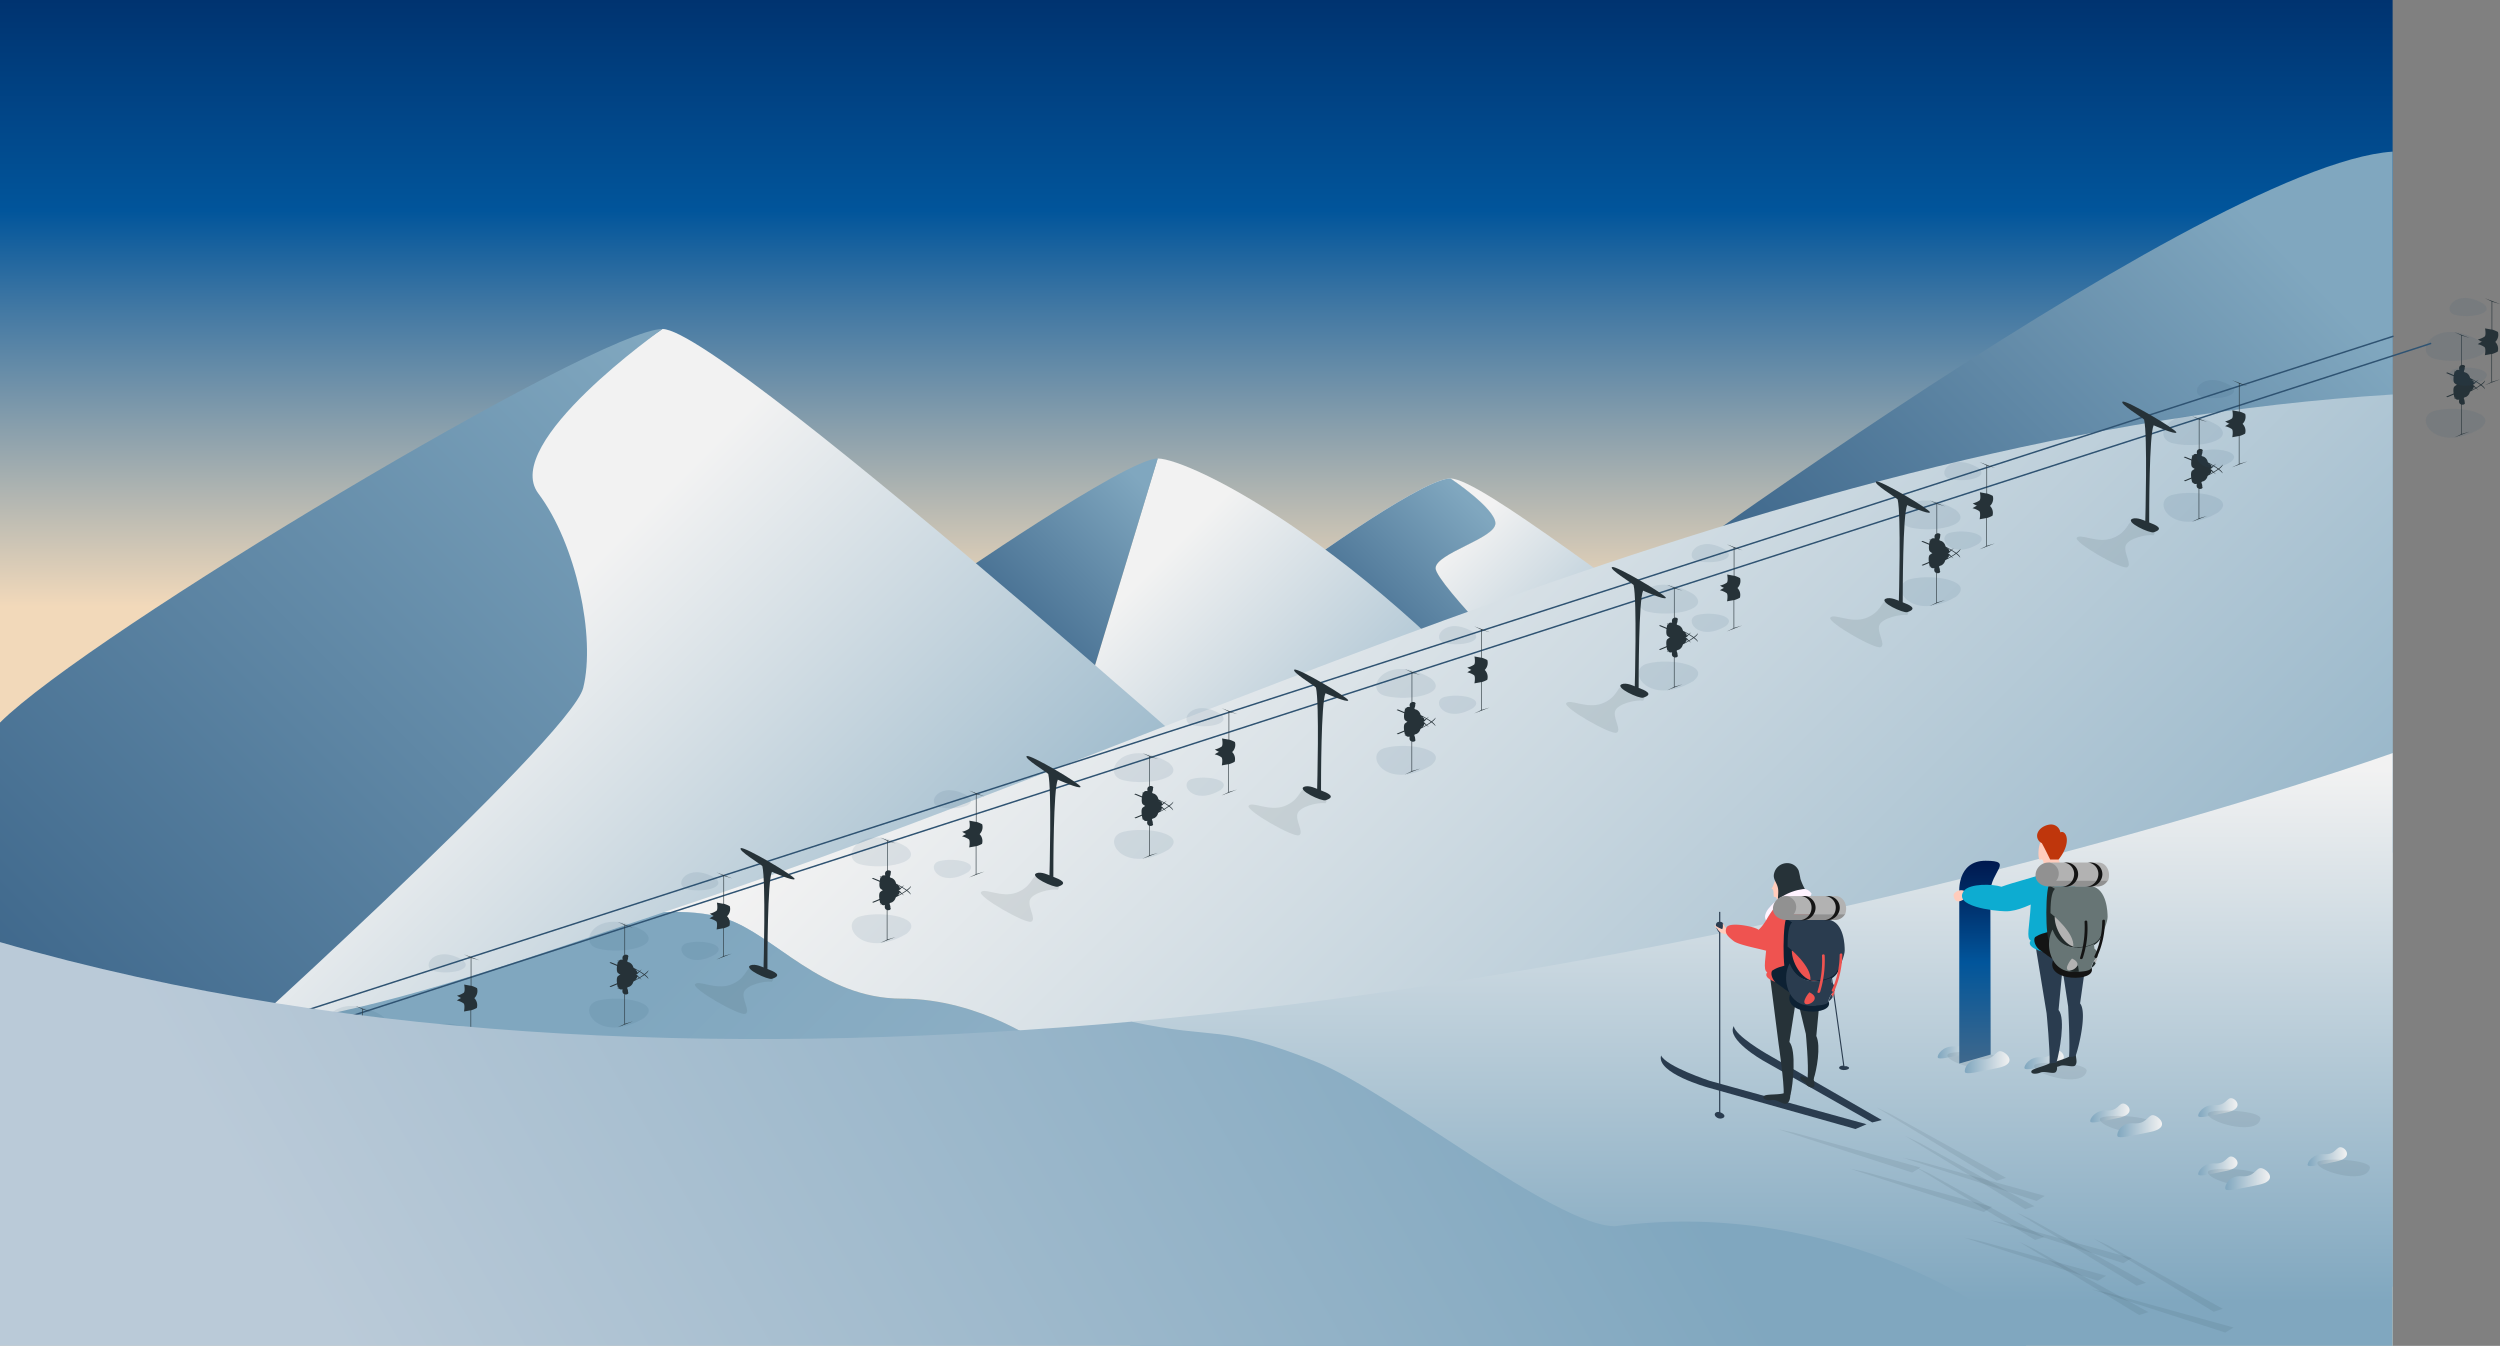 <svg id="Layer_1" data-name="Layer 1" xmlns="http://www.w3.org/2000/svg" xmlns:xlink="http://www.w3.org/1999/xlink"
     viewBox="0 0 835.9 450">
    <rect x="0" y="0" width="835.9" height="450" fill="#808080" stroke="none"/>
    <defs>
        <style>
            .cls-1,.cls-3{fill:#263238;}.cls-2{fill:#2f5372;}.cls-2,.cls-3,.cls-4{opacity:0.1;isolation:isolate;}.cls-22,.cls-4{fill:#2a3c4f;}.cls-5{fill:url(#linear-gradient);}.cls-6{fill:url(#linear-gradient-2);}.cls-7{fill:url(#linear-gradient-3);}.cls-8{fill:url(#linear-gradient-4);}.cls-9{fill:url(#linear-gradient-5);}.cls-10{fill:url(#linear-gradient-6);}.cls-11{fill:url(#linear-gradient-7);}.cls-12{fill:url(#linear-gradient-8);}.cls-13{fill:url(#linear-gradient-9);}.cls-14{fill:url(#linear-gradient-10);}.cls-15{fill:url(#linear-gradient-11);}.cls-16{fill:url(#linear-gradient-12);}.cls-17{fill:url(#linear-gradient-13);}.cls-18{fill:url(#linear-gradient-14);}.cls-19{fill:none;stroke:#2f5372;stroke-miterlimit:10;stroke-width:0.5px;}.cls-20{fill:url(#linear-gradient-15);}.cls-21{fill:url(#linear-gradient-16);}.cls-23{fill:#ffccbc;}.cls-24{fill:#fff3ff;}.cls-25{fill:#ef5350;}.cls-26{fill:#0d2133;}.cls-27{fill:#b2b2b2;}.cls-28{fill:#919191;}.cls-29{fill:#141414;}.cls-30{fill:url(#linear-gradient-17);}.cls-31{fill:#312e54;}.cls-32{fill:#0dacd1;}.cls-33{fill:#bf360c;}.cls-34{fill:#222b2b;}.cls-35{fill:#677575;}
        </style>
        <linearGradient id="linear-gradient" x1="1.06" y1="8.77" x2="-12.13" y2="8.77"
                        gradientTransform="translate(12.1 -5.6)" gradientUnits="userSpaceOnUse">
            <stop offset="0" stop-color="#f2f2f2"/>
            <stop offset="1" stop-color="#80a7bf"/>
        </linearGradient>
        <linearGradient id="linear-gradient-2" x1="11.99" y1="13.19" x2="-2.98" y2="13.19"
                        xlink:href="#linear-gradient"/>
        <linearGradient id="linear-gradient-3" x1="400" y1="513.87" x2="400" y2="249.19"
                        gradientTransform="matrix(1, 0, 0, -1, 0, 452)" gradientUnits="userSpaceOnUse">
            <stop offset="0" stop-color="#00194f"/>
            <stop offset="0.21" stop-color="#00306c"/>
            <stop offset="0.5" stop-color="#01559b"/>
            <stop offset="0.62" stop-color="#4077a3"/>
            <stop offset="0.89" stop-color="#bfbdb3"/>
            <stop offset="1" stop-color="#f2d9ba"/>
        </linearGradient>
        <linearGradient id="linear-gradient-4" x1="496.1" y1="280.65" x2="569.63" y2="207.12"
                        gradientTransform="matrix(1, 0, 0, -1, 0, 452)" xlink:href="#linear-gradient"/>
        <linearGradient id="linear-gradient-5" x1="472.4" y1="256.95" x2="545.93" y2="183.42"
                        gradientTransform="matrix(1, 0, 0, -1, 0, 452)" xlink:href="#linear-gradient"/>
        <linearGradient id="linear-gradient-6" x1="494.98" y1="279.52" x2="568.5" y2="206"
                        gradientTransform="matrix(1, 0, 0, -1, 0, 452)" xlink:href="#linear-gradient"/>
        <linearGradient id="linear-gradient-7" x1="1214.61" y1="195.61" x2="1073.25" y2="336.97"
                        gradientTransform="translate(1868.3 452) rotate(180)" gradientUnits="userSpaceOnUse">
            <stop offset="0" stop-color="#3f688c"/>
            <stop offset="1" stop-color="#80a7bf"/>
        </linearGradient>
        <linearGradient id="linear-gradient-8" x1="459.65" y1="227.6" x2="503.98" y2="271.93"
                        gradientTransform="matrix(1, 0, 0, -1, 0, 452)" xlink:href="#linear-gradient-7"/>
        <linearGradient id="linear-gradient-9" x1="382.07" y1="258.87" x2="488.53" y2="152.42"
                        gradientTransform="matrix(1, 0, 0, -1, 0, 452)" xlink:href="#linear-gradient"/>
        <linearGradient id="linear-gradient-10" x1="339.07" y1="232.87" x2="389.36" y2="283.16"
                        gradientTransform="matrix(1, 0, 0, -1, 0, 452)" xlink:href="#linear-gradient-7"/>
        <linearGradient id="linear-gradient-11" x1="161.86" y1="227.04" x2="335.06" y2="53.84"
                        gradientTransform="matrix(1, 0, 0, -1, 0, 452)" xlink:href="#linear-gradient"/>
        <linearGradient id="linear-gradient-12" x1="419.5" y1="325" x2="749.04" y2="-4.54"
                        gradientTransform="matrix(1, 0, 0, -1, 0, 452)" xlink:href="#linear-gradient"/>
        <linearGradient id="linear-gradient-13" x1="6.03" y1="121.91" x2="218.78" y2="334.65"
                        gradientTransform="matrix(1, 0, 0, -1, 0, 452)" xlink:href="#linear-gradient-7"/>
        <linearGradient id="linear-gradient-14" x1="193.45" y1="95.9" x2="518.86" y2="-229.51"
                        gradientTransform="matrix(1, 0, 0, -1, 0, 452)" gradientUnits="userSpaceOnUse">
            <stop offset="0" stop-color="#80a7bf"/>
            <stop offset="1" stop-color="#bacad8"/>
        </linearGradient>
        <linearGradient id="linear-gradient-15" x1="588.95" y1="194.76" x2="588.95" y2="16.48"
                        gradientTransform="matrix(1, 0, 0, -1, 0, 452)" xlink:href="#linear-gradient"/>
        <linearGradient id="linear-gradient-16" x1="501.64" y1="163.54" x2="140.76" y2="-44.81"
                        xlink:href="#linear-gradient-14"/>
        <linearGradient id="linear-gradient-17" x1="661.87" y1="164.2" x2="661.87" y2="96.4"
                        gradientTransform="matrix(1, 0, 0, -1, 0, 452)" gradientUnits="userSpaceOnUse">
            <stop offset="0" stop-color="#00194f"/>
            <stop offset="0.21" stop-color="#00306c"/>
            <stop offset="0.5" stop-color="#01559b"/>
            <stop offset="0.59" stop-color="#0c5998"/>
            <stop offset="1" stop-color="#3f688c"/>
        </linearGradient>
        <symbol id="cart" data-name="cart" viewBox="0 0 19.9 35.3">
            <path class="cls-1"
                  d="M15.6,19.3c0-.6-.6,0-.6-.2a3.4,3.4,0,0,1,.4-1.2l1-.7h-.1l1.3-1.3L16,17c.1-.6-.2-1-1.2-.9a2.4,2.4,0,0,0-1-2.3c-.4-.4-1.3-.2-1-.9s.2-1.2.2-1.2h.1s.2-.8-1.1-.7h0V1.2l2.7.8L9.5,0l2.3,1.1v10c-1,.3-.6,1.6-.6,1.6s-1.2-.3-1.3.6H9.6s-.8,3,0,3.8a9.4,9.4,0,0,0,2.3,1.3v.2c-.2-.1-.1.9-.1.9L6.8,21.6l.4.2a61,61,0,0,0,6.9-3.2h.3c0,.3-.1.6-.2.6a2.5,2.5,0,0,0-.1.8L9.4,22.3h.4s10.1-4.3,10-6.1C18.8,17.6,15.6,19.3,15.6,19.3ZM13,18.8c-.1-.6-.5.1-.6-.1v-.3l1,.2Z"/>
            <path class="cls-2" d="M3.1,26.3c-7.9,1.9,0,14.9,15.2,5.9C24.6,27,11,24.4,3.1,26.3Z"/>
        </symbol>
        <symbol id="post" data-name="post" viewBox="0 0 33.4 55.5">
            <path class="cls-1"
                  d="M18.6,39.2c-2.4,1.1,5.9,4.9,7.2,4.5,3.8-1.2.6-2.5-1.5-3.3,0-3,0-29.6,1.5-32.5,0,0,7.4,3.3,7.6,2.4S16.5-.7,15.4,0,22,5.3,22.6,6c1.2,5,.4,33.9.4,33.9S20.2,38.5,18.6,39.2Z"/>
            <path class="cls-3"
                  d="M.1,45.5C-1.1,47,15,56.2,16.9,55.4s-1.4-5.1-.4-7.4,6.9-3.7,9.3-3.3c2.3-2.9-6.3-4.4-7.4-4.5s-1.5,3.7-6.5,5.5S1.3,44,.1,45.5Z"/>
        </symbol>
        <symbol id="cart_2" data-name="cart 2" viewBox="0 0 17 29.3">
            <path class="cls-2" d="M2,23.6c-5,1.2,0,9.4,9.5,3.7C15.4,24,6.9,22.4,2,23.6Z"/>
            <path class="cls-1"
                  d="M14.3,10.5V1.2L17,2,11.8,0l2.3,1.1v9.4l-2.2-.4s.4,2.1-.1,2.7a6.4,6.4,0,0,1-2.3,1,11,11,0,0,0,4,1.7,3.3,3.3,0,0,0,2.7-4.2A9.7,9.7,0,0,0,14.3,10.5Z"/>
        </symbol>
        <symbol id="skid" data-name="skid" viewBox="0 0 48 14.6">
            <polygon class="cls-4" points="45.2 14.6 0 0 5.2 1.1 48 12.9 45.2 14.6"/>
        </symbol>
        <symbol id="steps" data-name="steps" viewBox="0 0 24.1 11.3">
            <path class="cls-5" d="M5.4,2.3C9.3,2.6,9.5-.3,11.2,0s4.1,3.6-1.8,4.8S.3,6.8,0,6,1.6,2.1,5.4,2.3Z"/>
            <path class="cls-4" d="M3.3,5c.8-1.6,18.2-1,17.5,2C19.4,13,1.9,7.6,3.3,5Z"/>
            <path class="cls-6" d="M14.5,6.6c4.5.4,4.8-3.1,6.7-2.7S27,8.1,20.1,9.5s-10.6,2.3-11,1.4S10,6.3,14.5,6.6Z"/>
        </symbol>
    </defs>
    <title>snow1</title>
    <rect id="sky" class="cls-7" width="800" height="450"/>
    <path class="cls-8" d="M484.5,160h0Z"/>
    <path class="cls-9"
          d="M515,230s-35-35-35-40,20-10,20-15-15-15-15-15h-.5c-10.9,1-54.5,33.1-54.5,33.1s3.3,23.1,34.5,36.5C482.7,233.8,501.2,235.2,515,230Z"/>
    <path class="cls-10" d="M485,160s15,10,15,15-20,10-20,15,35,40,35,40h75C545,200,495,160,485,160Z"/>
    <path class="cls-11" d="M800,50.7C735,55,515,220,515,220l285,65.1Z"/>
    <path class="cls-12"
          d="M515,230s-35-35-35-40,20-10,20-15-15-15-15-15h-.5c-10.9,1-54.5,33.1-54.5,33.1s3.3,23.1,34.5,36.5C482.7,233.8,501.2,235.2,515,230Z"/>
    <path class="cls-13"
          d="M528.8,267.3c-68.4-84.1-131.1-114-141.7-114l-28.3,93.3C392.3,271.7,446.8,291.9,528.8,267.3Z"/>
    <path class="cls-14" d="M315,196s12.9,27.4,43.8,50.6l28.3-93.3C376.6,153.3,315,196,315,196Z"/>
    <path class="cls-15" d="M450,296.2S242.7,110,221.5,110c0,0-59.2,38.1-46.5,55s19.2,43.1,15,60S65,345,65,345"/>
    <path class="cls-16"
          d="M800,131.9C593.1,144.7,401,245.8,221.9,305c6.6-.3,14.3,0,21,2.3,16,5.3,31.9,26.6,58.5,26.6s47.9,16,47.9,16l10,80.3H800Z"/>
    <path class="cls-17"
          d="M195,230c4.2-16.9-2.3-48.1-15-65s41.5-55,41.5-55C200.4,110,29.6,212,0,241.6V360.4l65-.4S190.8,246.9,195,230Z"/>
    <path class="cls-18"
          d="M301.5,333.9c-26.6,0-42.6-21.3-58.5-26.6-6.7-2.2-14.4-2.6-21-2.3-40.1,13.3-78.1,27.4-116.9,35v90l254.4.2-10-80.3C349.4,349.8,328.1,333.9,301.5,333.9Z"/>
    <line class="cls-19" x1="41.4" y1="364.3" x2="812.9" y2="114.8"/>
    <line class="cls-19" x1="36.8" y1="359" x2="800.3" y2="112.4"/>
    <g id="up">
        <use width="19.9" height="35.34" transform="translate(284.8 280)" xlink:href="#cart"/>
        <use width="19.9" height="35.34" transform="translate(197 308.2)" xlink:href="#cart"/>
        <use width="19.9" height="35.34" transform="translate(372.5 251.8)" xlink:href="#cart"/>
        <use width="19.9" height="35.34" transform="translate(460.2 223.7)" xlink:href="#cart"/>
        <use width="19.9" height="35.34" transform="translate(547.9 195.5)" xlink:href="#cart"/>
        <use width="19.9" height="35.34" transform="translate(635.7 167.3)" xlink:href="#cart"/>
        <use width="19.9" height="35.34" transform="translate(723.4 139.1)" xlink:href="#cart"/>
        <use width="19.9" height="35.34" transform="translate(109.3 336.3)" xlink:href="#cart"/>
        <use width="19.9" height="35.34" transform="translate(811.1 111)" xlink:href="#cart"/>

        <use xlink:href="#cart"  width="19.9" height="35.3" id="XMLID_1_" x="-10" y="-17.7" transform="matrix(0.999 0 0 -0.999 294.713 297.637)" style="overflow:visible;"/>
        <use xlink:href="#cart"  width="19.9" height="35.3" id="XMLID_7_" x="-10" y="-17.7" transform="matrix(0.999 0 0 -0.999 206.987 325.808)" style="overflow:visible;"/>
        <use xlink:href="#cart"  width="19.9" height="35.3" id="XMLID_8_" x="-10" y="-17.7" transform="matrix(0.999 0 0 -0.999 382.439 269.467)" style="overflow:visible;"/>
        <use xlink:href="#cart"  width="19.9" height="35.3" id="XMLID_3_" x="-10" y="-17.7" transform="matrix(0.999 0 0 -0.999 470.165 241.297)" style="overflow:visible;"/>
        <use xlink:href="#cart"  width="19.9" height="35.3" id="XMLID_4_" x="-10" y="-17.7" transform="matrix(0.999 0 0 -0.999 557.891 213.126)" style="overflow:visible;"/>
        <use xlink:href="#cart"  width="19.9" height="35.3" id="XMLID_5_" x="-10" y="-17.7" transform="matrix(0.999 0 0 -0.999 645.617 184.956)" style="overflow:visible;"/>
        <use xlink:href="#cart"  width="19.9" height="35.3" id="XMLID_6_" x="-10" y="-17.7" transform="matrix(0.999 0 0 -0.999 733.343 156.785)" style="overflow:visible;"/>
        <use xlink:href="#cart"  width="19.9" height="35.3" id="XMLID_16_" x="-10" y="-17.7" transform="matrix(0.999 0 0 -0.999 119.261 353.978)" style="overflow:visible;"/>
        <use xlink:href="#cart"  width="19.9" height="35.3" id="XMLID_17_" x="-10" y="-17.7" transform="matrix(0.999 0 0 -0.999 821.07 128.615)" style="overflow:visible;"/>
    </g>
    <use width="33.4" height="55.48" transform="translate(327.9 252.8)" xlink:href="#post"/>
    <use width="33.4" height="55.48" transform="translate(417.4 223.9)" xlink:href="#post"/>
    <use width="33.4" height="55.48" transform="translate(523.6 189.6)" xlink:href="#post"/>
    <use width="33.4" height="55.48" transform="translate(611.9 161)" xlink:href="#post"/>
    <use width="33.4" height="55.48" transform="translate(694.3 134.3)" xlink:href="#post"/>
    <use width="33.4" height="55.48" transform="translate(232.3 283.6)" xlink:href="#post"/>
    <g id="down">
        <use width="17" height="29.3" transform="translate(481.1 209.4)" xlink:href="#cart_2"/>
        <use width="17" height="29.3" transform="translate(396.7 236.8)" xlink:href="#cart_2"/>
        <use width="17" height="29.3" transform="translate(312.2 264.3)" xlink:href="#cart_2"/>
        <use width="17" height="29.3" transform="translate(227.8 291.7)" xlink:href="#cart_2"/>
        <use width="17" height="29.3" transform="translate(143.3 319.1)" xlink:href="#cart_2"/>
        <use width="17" height="29.3" transform="translate(565.6 182)" xlink:href="#cart_2"/>
        <use width="17" height="29.3" transform="translate(650.1 154.5)" xlink:href="#cart_2"/>
        <use width="17" height="29.3" transform="translate(734.5 127.1)" xlink:href="#cart_2"/>
        <use width="17" height="29.3" transform="translate(819 99.7)" xlink:href="#cart_2"/>
        <use xlink:href="#cart_2"  width="17" height="29.3" id="XMLID_9_" x="-8.5" y="-14.6" transform="matrix(0.997 0 0 -0.997 489.604 223.999)" style="overflow:visible;"/>
        <use xlink:href="#cart_2"  width="17" height="29.3" id="XMLID_13_" x="-8.5" y="-14.6" transform="matrix(0.997 0 0 -0.997 405.14 251.429)" style="overflow:visible;"/>
        <use xlink:href="#cart_2"  width="17" height="29.3" id="XMLID_14_" x="-8.5" y="-14.6" transform="matrix(0.997 0 0 -0.997 320.677 278.859)" style="overflow:visible;"/>
        <use xlink:href="#cart_2"  width="17" height="29.3" id="XMLID_15_" x="-8.5" y="-14.6" transform="matrix(0.997 0 0 -0.997 236.214 306.29)" style="overflow:visible;"/>
        <use xlink:href="#cart_2"  width="17" height="29.3" id="XMLID_19_" x="-8.5" y="-14.6" transform="matrix(0.997 0 0 -0.997 151.751 333.72)" style="overflow:visible;"/>
        <use xlink:href="#cart_2"  width="17" height="29.3" id="XMLID_10_" x="-8.5" y="-14.6" transform="matrix(0.997 0 0 -0.997 574.067 196.568)" style="overflow:visible;"/>
        <use xlink:href="#cart_2"  width="17" height="29.3" id="XMLID_11_" x="-8.5" y="-14.6" transform="matrix(0.997 0 0 -0.997 658.53 169.137)" style="overflow:visible;"/>
        <use xlink:href="#cart_2"  width="17" height="29.3" id="XMLID_12_" x="-8.5" y="-14.6" transform="matrix(0.997 0 0 -0.997 742.994 141.707)" style="overflow:visible;"/>
        <use xlink:href="#cart_2"  width="17" height="29.3" id="XMLID_18_" x="-8.5" y="-14.6" transform="matrix(0.997 0 0 -0.997 827.457 114.277)" style="overflow:visible;"/>
    </g>
    <path class="cls-20" d="M378.3,341.6,377.9,450H800V251.8S607.7,320.8,378.3,341.6Z"/>
    <path class="cls-21"
          d="M378.3,341.6C254.8,352.7,120.7,350,0,315V450H677.5c-3-8.6-62.5-50-137.5-40-20,0-75-45-100-55C407.6,342.1,407.2,347.9,378.3,341.6Z"/>
    <path class="cls-22"
          d="M575.8,372.2l-.6-.3V311.8c.7-.5,2-3.4,0-3.6v-3.3h-.4v3.3c-2,.2-.7,3,0,3.6v60c-1.4-.2-2.1,1-.7,1.9S577.8,373.4,575.8,372.2Z"/>
    <path class="cls-22"
          d="M617.4,356.5h-.7l-6-42.9c.7-.5,1.7-2.7-.4-2.6l-.3-2.4h-.4l.3,2.4c-1.9.4-.4,2.3.4,2.5l6,42.8c-1.4,0-2,1-.5,1.4S619.5,357.1,617.4,356.5Z"/>
    <path class="cls-22" d="M626,375.3l-36.7-20.8s-12.2-7-9.6-11.4c.5,3.2,10.9,9.2,10.9,9.2l38.6,22.2Z"/>
    <path class="cls-22" d="M620.4,377.5,571,363.6s-17.3-4.8-15.6-10.7c1.7,3.7,16.3,8.5,16.3,8.5l52.4,14.5Z"/>
    <use width="48" height="14.6" transform="translate(594.6 377.6) scale(0.99)" xlink:href="#skid"/>
    <use width="48" height="14.6" transform="translate(618.6 390.8) scale(0.99)" xlink:href="#skid"/>
    <use width="48" height="14.6" transform="translate(665.2 407.9) scale(0.99)" xlink:href="#skid"/>
    <use width="48" height="14.6" transform="translate(656.7 413.8) scale(0.99)" xlink:href="#skid"/>
    <use width="48" height="14.6" transform="translate(699.3 431.1) scale(0.99)" xlink:href="#skid"/>
    <use width="48" height="14.6" transform="translate(636.2 387.1) scale(0.99)" xlink:href="#skid"/>
    <use width="48" height="14.6" transform="translate(627.5 370.3) rotate(13.5) scale(0.99)" xlink:href="#skid"/>
    <use width="48" height="14.6" transform="translate(675.1 415.2) rotate(13.5) scale(0.99)" xlink:href="#skid"/>
    <use width="48" height="14.6" transform="translate(637 379.8) rotate(13.5) scale(0.99)" xlink:href="#skid"/>
    <use width="48" height="14.6" transform="translate(674.3 405.4) rotate(13.5) scale(0.99)" xlink:href="#skid"/>
    <use width="48" height="14.6" transform="translate(700 414.1) rotate(13.5) scale(0.99)" xlink:href="#skid"/>
    <use width="48" height="14.6" transform="translate(640.3 390.1) rotate(13.5) scale(0.99)" xlink:href="#skid"/>
    <path class="cls-23"
          d="M577.8,312.4a7.3,7.3,0,0,1-2.4-.5,5.3,5.3,0,0,1-1.3-1.5c-.2,0-1-1.1-.9-1.2a8.9,8.9,0,0,0,2.7,1.5,4.2,4.2,0,0,0,.1-1.9c.6.2.4,1.6,2.2,2"/>
    <path class="cls-1"
          d="M604.4,360.4c.4-4.3-.6-14.7-.6-14.7l-3.9-16.1,9-.3-1.6,17.1c1.6,3.4.1,11.5-.9,14.4C605.6,360.9,605.2,360.4,604.4,360.4Z"/>
    <path class="cls-1" d="M596.4,366.2c.2-4.3-1.7-17.1-1.7-17.1l-2.8-22,9.1,4.1-2.7,17.2c2.4,2.7,1.2,14.5.4,17.5Z"/>
    <path class="cls-23"
          d="M593.9,293.9c-.6.2-.6,1.9-1.6,3.3,1-.1.6,2.3.8,2.6s1.1-.6,1.3,2.5C597.4,301.8,593.9,294.1,593.9,293.9Z"/>
    <path class="cls-1"
          d="M593.2,292c1-4,6.5-4.7,8.2-.9a28,28,0,0,1,.6,2.8,20.7,20.7,0,0,0,1.5,3.4l-8.9,4.6c-.4-1.8.3-3.5-.2-5.3S592.7,293.8,593.2,292Z"/>
    <path class="cls-24"
          d="M602.7,297.3l-1.6.3a17.9,17.9,0,0,0-9,5.3l-.6.7a5.5,5.5,0,0,0-1.2,2.1,2.4,2.4,0,0,0,.3,2.2h0a6.8,6.8,0,0,1,3.8-4.3,10.6,10.6,0,0,1,5-.6,14.2,14.2,0,0,0,5-.3c-.2-1.5.7-2.4,1.2-3.6s.1-.2.1-.3S604.6,297,602.7,297.3Z"/>
    <path class="cls-25"
          d="M592.9,304c-1.6,2.2-2.9,5.1-4.9,6.9-1.2-1.1-9.8-2.8-10.7-.8s.7,3.2,2.3,4.5,7.7,2.4,11,3.3a37.3,37.3,0,0,0,8.3-8"/>
    <path class="cls-1"
          d="M598.7,365.8c-.2,1.1-.1,2.3-1.1,3.1s-3.5-1.4-5-1.1-3.4-.2-2.9-1.2,5.4-.3,7.4-1.3A1.3,1.3,0,0,1,598.7,365.8Z"/>
    <path class="cls-1"
          d="M606.4,360.5c.1,1.2.8,3.1-.4,3.1a2.4,2.4,0,0,1-2.3-1.5s-2.2-1.2-1.7-2,2.1.7,2.8.3S605.9,360,606.4,360.5Z"/>
    <path class="cls-25"
          d="M601.4,326.2c1.6-1.1,10.8-24.5-2.2-24.9-5.5,0-7.9,4.4-8.3,11.8s-1.6,11.1,0,12C588.2,328.4,603.2,331.5,601.4,326.2Z"/>
    <path class="cls-26" d="M611.4,334.8c2.1,5-15.7,4.9-12.8-2.6C600.3,336.1,607.3,337.3,611.4,334.8Z"/>
    <path class="cls-26"
          d="M599.1,322.4a19.8,19.8,0,0,0-3.5.8,9.2,9.2,0,0,0-2.3.9l-.7.4a1.4,1.4,0,0,0-.3.9v.4a4.7,4.7,0,0,0,2.2,3.3l1.7,1.2c.1.1.2.1.2.2l2.8,1.9c0-.9-.1-1.7-.1-2.6s0-3.8.1-5.7A3.2,3.2,0,0,0,599.1,322.4Z"/>
    <path class="cls-26" d="M597.6,306.7c4.2,0,1.5,19.3-.1,19.3S596,306.7,597.6,306.7Z"/>
    <path class="cls-26" d="M616,319.5c-.5,5.9-2.7,8.9-8.9,8.7-8.3-.2-9.4-6.2-9.4-11.7S616,314.1,616,319.5Z"/>
    <path class="cls-25" d="M615.5,320.4c-.7,5.7-4.5,6.5-8.3,7.4s-8.1-5.3-8.1-10Z"/>
    <path class="cls-22"
          d="M611.4,307.5H597.7l1.5.9c-.7.7-1.5,2.2-1.5,8.1.4.3,8.3,6.7,7.6,11.3,3.1.3,7.2-.4,8.7-2.7s2.8-5.8,2.8-7.3S616.7,308.4,611.4,307.5Z"/>
    <path class="cls-22"
          d="M598.4,322.1c-2.9,5.3-.4,13.9,6.4,14.1s6.5-1.3,6.5-1.3a6.4,6.4,0,0,1,2.1-3.6,2.6,2.6,0,0,0-1-2.8l-.2-1.6C610,328.1,601.5,330.3,598.4,322.1Z"/>
    <path class="cls-22"
          d="M612.8,333.3a3.5,3.5,0,0,1-1.1,1.3l-.3.2h0a9.2,9.2,0,0,1,.9-2.3A2.2,2.2,0,0,1,612.8,333.3Z"/>
    <path class="cls-22" d="M607,334.1l.3,2.1a7.4,7.4,0,0,1-3.3-.2Z"/>
    <path class="cls-25" d="M613.5,331.3a8,8,0,0,1-.7,2,2.2,2.2,0,0,0-.5-.8A6.8,6.8,0,0,1,613.5,331.3Z"/>
    <path class="cls-25" d="M603.6,333.9a7.7,7.7,0,0,1,1.4-2.1C610.4,334.3,601.6,338.1,603.6,333.9Z"/>
    <path class="cls-25"
          d="M610.1,319.5c0-.6-1-.5-.9.1a34.5,34.5,0,0,1-1.5,11.9c-.2.6.7.7.9.1A35.9,35.9,0,0,0,610.1,319.5Z"/>
    <path class="cls-25"
          d="M616,319.2c0-.6-.9-.5-.9.1a28.1,28.1,0,0,1-2.6,11.7c-.2.5.6.9.8.4A32.3,32.3,0,0,0,616,319.2Z"/>
    <path class="cls-27" d="M597.1,299.6h16.7c2.5,0,4.3,3.1,3.1,6.2H597.1Z"/>
    <path class="cls-28"
          d="M599.6,305.8a3.7,3.7,0,0,0-2.5-6.2,4.3,4.3,0,0,0-4.3,4.3c0,2.4,2.5,3.7,4.3,3.7h16.1a3.9,3.9,0,0,0,3.7-1.9H599.6Z"/>
    <path class="cls-29"
          d="M609.5,307.7h1.3a4.2,4.2,0,0,0,3.8-2.2,3.9,3.9,0,0,0-3.3-5.9H610a3.8,3.8,0,0,1,3.8,4.1A4.2,4.2,0,0,1,609.5,307.7Z"/>
    <path class="cls-29"
          d="M601.4,307.7h1.3a4.2,4.2,0,0,0,3.8-2.2,3.9,3.9,0,0,0-3.3-5.9h-1.3a3.8,3.8,0,0,1,3.8,4.1A4.2,4.2,0,0,1,601.4,307.7Z"/>
    <path class="cls-1" d="M612.7,356.3"/>
    <use width="24.1" height="11.28" transform="translate(647.9 347.6)" xlink:href="#steps"/>
    <use width="24.1" height="11.28" transform="translate(676.9 351.2)" xlink:href="#steps"/>
    <path class="cls-30" d="M655.1,355.6V298.5s-.9-10.7,8.8-10.7,1.6,3.5,1.6,10.7.1,54.1.1,54.1Z"/>
    <path class="cls-31" d="M692.1,324.7h.6a.6.6,0,0,1-.6-.1Z"/>
    <path class="cls-23" d="M656.9,298c-1.3-1-3.9.3-3.7,1.5s.8,2.8,3.3,1.3"/>
    <path class="cls-32"
          d="M683,292.2c-4.7,1.7-9.1,2.6-13.8,4.3-3.1-1-10.5-1.1-12.5,1.3-3.9,5.2,9.7,6.8,13.8,6.9s8.9-2.4,13-4.4Z"/>
    <path class="cls-1"
          d="M694.1,353c.1,1.2.5,2.3-.2,3.2s-3.7-.4-5.1.2-3.3.6-3.1-.4,5.1-1.7,6.9-3.2A1,1,0,0,1,694.1,353Z"/>
    <path class="cls-22"
          d="M691.8,353.4c.4-4.5-.3-16.9-.3-16.9l-2.8-18.4,9.3-.3-2.5,17.7c2.4,3-.4,14.5-1.5,17.6A7.3,7.3,0,0,1,691.8,353.4Z"/>
    <path class="cls-1"
          d="M687.6,355.2c.1,1.2.5,2.3-.2,3.2s-3.7-.4-5.1.2-3.3.6-3.1-.4,5.1-1.7,6.9-3.2A1.1,1.1,0,0,1,687.6,355.2Z"/>
    <path class="cls-22" d="M685.3,355.6c.2-4.5-1-16.8-1-16.8l-3.8-23.2,9.5,4.3-1.7,17.8c2.5,2.9.2,14.5-.7,17.6Z"/>
    <path class="cls-23"
          d="M688.7,289.5c.6-3.5-5.6-7.1-6.2-8.3-.9,1.1-1.1,4.4-.8,5.7s.8-.1,1.3.7.2,1.1.2,2.2C685,289.4,686.9,290.1,688.7,289.5Z"/>
    <path class="cls-32"
          d="M689.5,315.6c1.6-1.1,10.8-24.5-2.2-24.9-5.5,0-7.9,4.4-8.3,11.8s-1.6,11.1,0,12C676.3,317.9,691.2,321,689.5,315.6Z"/>
    <path class="cls-33"
          d="M682.7,281.9a2.7,2.7,0,0,1-1.5-3.1c.7-2.4,3.7-3.3,5-3.1a3.1,3.1,0,0,1,2.7,2.6c1.9-.9,4,3.3-.6,9.1h-2.8C684.6,285.6,683.7,283.7,682.7,281.9Z"/>
    <path class="cls-29" d="M699.3,323.5c2.1,5-15.7,4.9-12.8-2.6C688.2,324.9,695.1,326.1,699.3,323.5Z"/>
    <path class="cls-29"
          d="M687,311.2a19.8,19.8,0,0,0-3.5.8,9.2,9.2,0,0,0-2.3.9l-.7.4a1.4,1.4,0,0,0-.3.9v.4a4.7,4.7,0,0,0,2.2,3.3l1.7,1.2c.1.1.2.1.2.2l2.8,1.9c0-.9-.1-1.7-.1-2.6s0-3.8.1-5.7A4.7,4.7,0,0,0,687,311.2Z"/>
    <path class="cls-34" d="M685.5,295.4c4.2,0,1.5,19.3-.1,19.3S683.8,295.4,685.5,295.4Z"/>
    <path class="cls-34" d="M703.8,308.3c-.5,5.9-2.7,8.9-8.9,8.7-8.3-.2-9.4-6.2-9.4-11.7S703.8,302.8,703.8,308.3Z"/>
    <path class="cls-27" d="M703.4,309.2c-.7,5.7-4.5,6.5-8.3,7.4s-8.1-5.3-8.1-10Z"/>
    <path class="cls-35"
          d="M699.3,296.3H685.6l1.5.9c-.7.7-1.5,2.2-1.5,8.1.4.3,8.3,6.7,7.6,11.3,3.1.3,7.2-.4,8.7-2.7s2.8-5.8,2.8-7.3S704.5,297.2,699.3,296.3Z"/>
    <path class="cls-35"
          d="M686.3,310.8c-2.9,5.3-.4,13.9,6.4,14.1s6.5-1.3,6.5-1.3a6.4,6.4,0,0,1,2.1-3.6,2.6,2.6,0,0,0-1-2.8l-.2-1.6C697.8,316.9,689.3,319.1,686.3,310.8Z"/>
    <path class="cls-34"
          d="M700.7,322.1a3.5,3.5,0,0,1-1.1,1.3l-.3.2h0a9.2,9.2,0,0,1,.9-2.3A2.8,2.8,0,0,1,700.7,322.1Z"/>
    <path class="cls-34" d="M694.8,322.8l.3,2.1a7.4,7.4,0,0,1-3.3-.2Z"/>
    <path class="cls-27" d="M701.3,320.1a8,8,0,0,1-.7,2,2.2,2.2,0,0,0-.5-.8A13.6,13.6,0,0,1,701.3,320.1Z"/>
    <path class="cls-27" d="M691.4,322.6a7.7,7.7,0,0,1,1.4-2.1C698.3,323,689.4,326.8,691.4,322.6Z"/>
    <path class="cls-29"
          d="M697.9,308.2c0-.6-1-.5-.9.1a34.5,34.5,0,0,1-1.5,11.9c-.2.6.7.7.9.1A31,31,0,0,0,697.9,308.2Z"/>
    <path class="cls-29"
          d="M703.8,307.9c0-.6-.9-.5-.9.1a28.1,28.1,0,0,1-2.6,11.7c-.2.5.6.9.8.4A28.9,28.9,0,0,0,703.8,307.9Z"/>
    <path class="cls-27" d="M685,288.4h16.7c2.5,0,4.3,3.1,3.1,6.2H685Z"/>
    <path class="cls-28"
          d="M687.4,294.6a3.7,3.7,0,0,0-2.5-6.2,4.3,4.3,0,0,0-4.3,4.3c0,2.5,2.5,3.7,4.3,3.7H701a3.9,3.9,0,0,0,3.7-1.9H687.4Z"/>
    <path class="cls-29"
          d="M697.3,296.5h1.3a4.2,4.2,0,0,0,3.8-2.2,3.9,3.9,0,0,0-3.3-5.9h-1.3a3.8,3.8,0,0,1,3.8,4.1A4.3,4.3,0,0,1,697.3,296.5Z"/>
    <path class="cls-29"
          d="M689.2,296.5h1.3a4.2,4.2,0,0,0,3.8-2.2,3.9,3.9,0,0,0-3.3-5.9h-1.3a3.8,3.8,0,0,1,3.8,4.1A4.3,4.3,0,0,1,689.2,296.5Z"/>
    <use width="24.1" height="11.28" transform="translate(698.9 369)" xlink:href="#steps"/>
    <use width="24.1" height="11.28" transform="translate(735 367.2)" xlink:href="#steps"/>
    <use width="24.1" height="11.28" transform="translate(735 386.7)" xlink:href="#steps"/>
    <use width="24.1" height="11.28" transform="translate(771.6 383.6)" xlink:href="#steps"/>
</svg>